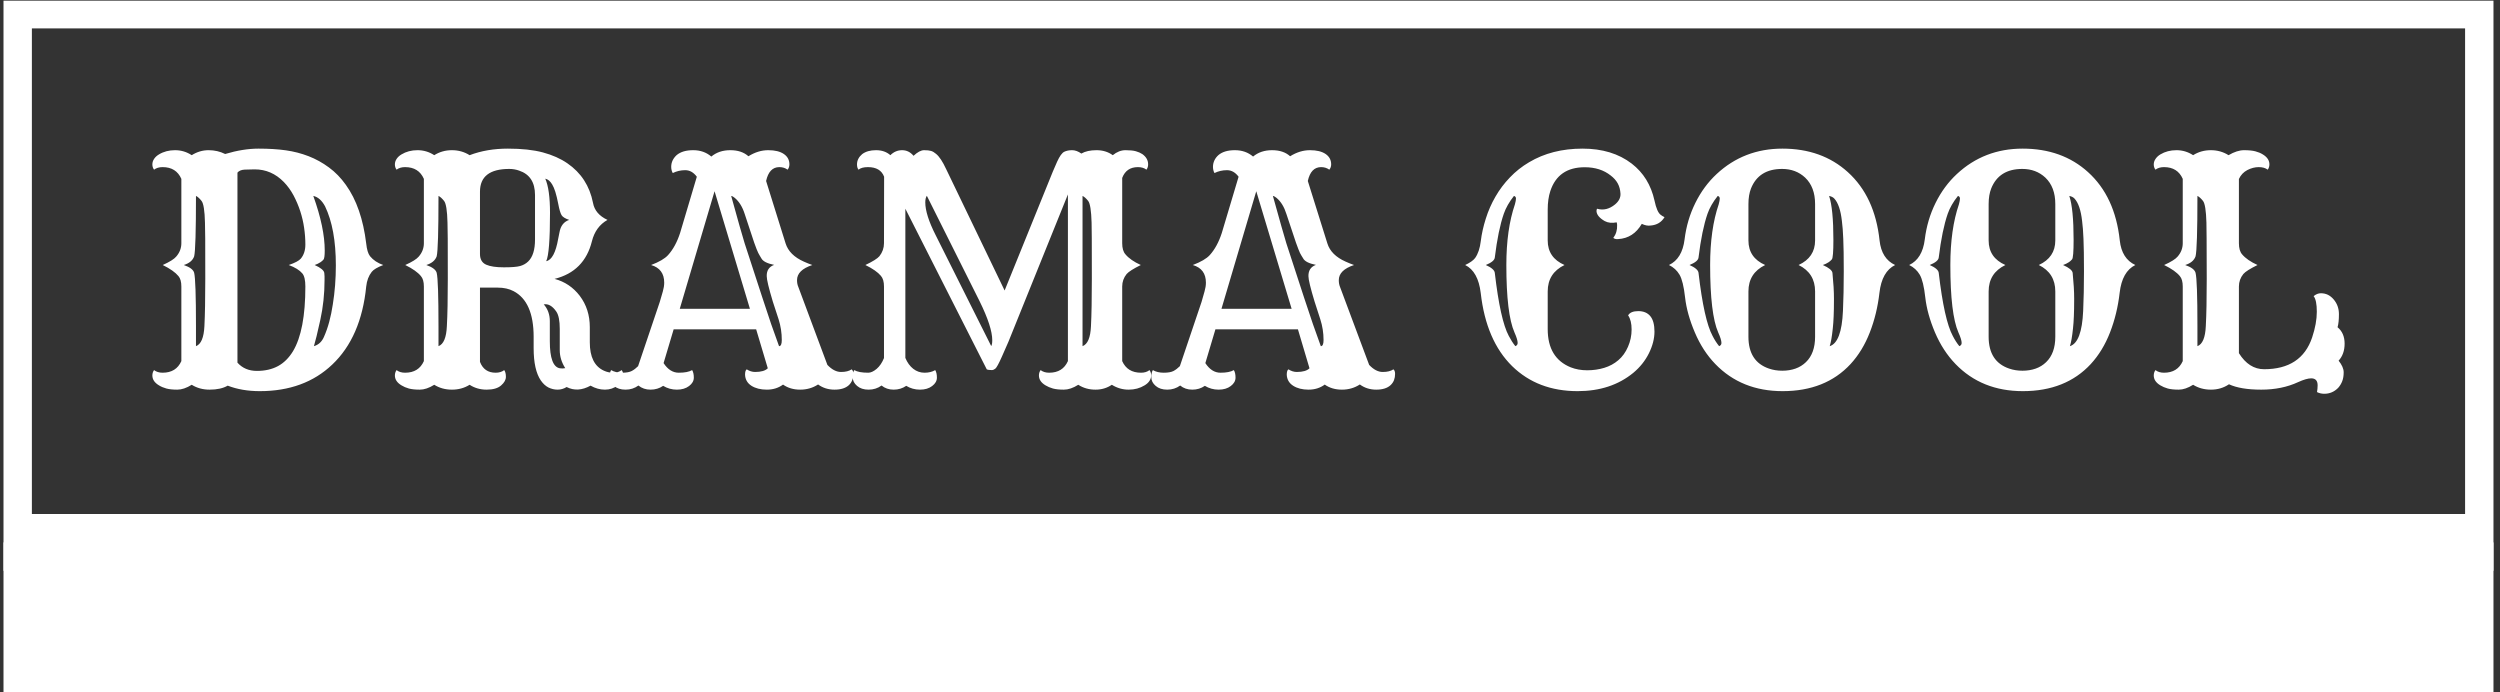 <svg xmlns="http://www.w3.org/2000/svg" version="1.1" xmlns:xlink="http://www.w3.org/1999/xlink" xmlns:svgjs="http://svgjs.dev/svgjs" width="1000" height="277" viewBox="0 0 1000 277"><rect x="0" y="0" width="1000" height="277" fill="#333333" stroke="none"/><g transform="matrix(1,0,0,1,-0.606,0.277)"><svg viewBox="0 0 396 110" data-background-color="#000000" preserveAspectRatio="xMidYMid meet" height="277" width="1000" xmlns="http://www.w3.org/2000/svg" xmlns:xlink="http://www.w3.org/1999/xlink"><g id="tight-bounds" transform="matrix(1,0,0,1,0.24,-0.11)"><svg viewBox="0 0 395.52 110.22" height="110.22" width="395.52"><g><svg viewBox="0 0 395.52 110.22" height="110.22" width="395.52"><g><svg viewBox="0 0 395.52 110.22" height="110.22" width="395.52"><g><svg viewBox="0 0 395.52 110.22" height="110.22" width="395.52"><g><rect width="395.52" height="86.155" fill="none" stroke-width="9.018" stroke="#ffffff" data-fill-palette-color="none" data-stroke-palette-color="tertiary"></rect><rect width="395.52" height="24.065" y="86.155" fill="#ffffff" data-fill-palette-color="tertiary"></rect></g><g><svg viewBox="0 0 395.52 86.155" height="86.155" width="395.52"><g transform="matrix(1,0,0,1,23.608,23.608)"><svg width="348.305" viewBox="1.83 -38.09 350.91 39.24" height="38.94" data-palette-color="#ffffff"><path d="M10.99 0.49L10.99 0.49Q9.38 0.49 8.13-0.29L8.13-0.29Q6.88 0.49 5.82 0.49 4.76 0.49 4.08 0.31 3.39 0.12 2.88-0.2L2.88-0.2Q1.83-0.83 1.83-1.78L1.83-1.78Q1.83-2.27 2.1-2.64L2.1-2.64Q2.64-2.22 3.47-2.22L3.47-2.22Q5.64-2.22 6.47-4.08L6.47-4.08 6.47-16.02Q6.47-17.14 6.01-17.68L6.01-17.68Q5.27-18.58 3.49-19.46L3.49-19.46Q5.15-20.21 5.64-20.8L5.64-20.8Q6.47-21.75 6.47-22.95L6.47-22.95 6.47-33.25Q5.64-35.13 3.47-35.13L3.47-35.13Q2.64-35.13 2.1-34.72L2.1-34.72Q1.83-35.08 1.83-35.56 1.83-36.04 2.11-36.45 2.39-36.87 2.88-37.16L2.88-37.16Q4-37.84 5.46-37.84 6.91-37.84 8.13-37.04L8.13-37.04Q9.4-37.84 10.83-37.84 12.26-37.84 13.48-37.23L13.48-37.23Q16.36-38.09 18.82-38.09 21.29-38.09 23.19-37.82 25.1-37.55 26.83-36.88 28.56-36.21 30.09-35.08 31.62-33.96 32.81-32.28L32.81-32.28Q35.35-28.74 36.06-22.9L36.06-22.9Q36.21-21.46 36.67-20.87L36.67-20.87Q37.45-19.92 38.79-19.46L38.79-19.46Q37.38-18.92 36.94-18.36L36.94-18.36Q36.21-17.43 36.06-16.02L36.06-16.02Q35.25-7.91 30.62-3.52L30.62-3.52Q26.15 0.73 19.02 0.73L19.02 0.73Q16.16 0.73 13.89-0.15L13.89-0.15Q12.79 0.49 10.99 0.49ZM15.45-34.25L15.45-3.83Q16.63-2.51 18.57-2.51 20.51-2.51 21.94-3.28 23.36-4.05 24.34-5.66L24.34-5.66Q26.32-8.96 26.32-16.02L26.32-16.02Q26.32-17.55 25.83-18.12L25.83-18.12Q25.17-18.9 23.66-19.46L23.66-19.46Q25.15-19.97 25.59-20.48L25.59-20.48Q26.32-21.36 26.32-22.72 26.32-24.07 26.12-25.42 25.93-26.76 25.5-28.08 25.07-29.39 24.43-30.6 23.78-31.81 22.88-32.74L22.88-32.74Q20.9-34.77 18.21-34.77L18.21-34.77Q17.38-34.77 16.6-34.73 15.82-34.69 15.45-34.25L15.45-34.25ZM27.59-30.52L27.59-30.52Q29.42-25.42 29.42-21.78L29.42-21.78Q29.42-20.53 29.21-20.31 29-20.09 28.76-19.92L28.76-19.92Q28.32-19.63 27.81-19.46L27.81-19.46Q29.27-18.8 29.35-18.19L29.35-18.19Q29.39-17.92 29.39-17.65L29.39-17.65 29.39-17.04Q29.39-13.75 28.71-10.66 28.03-7.57 27.69-6.47L27.69-6.47Q28.78-6.79 29.28-7.92 29.79-9.06 30.14-10.36 30.49-11.67 30.71-13.13L30.71-13.13Q31.2-16.14 31.2-19.41L31.2-19.41Q31.2-25.27 29.47-28.86L29.47-28.86Q28.71-30.27 27.59-30.52ZM8.81-9.64L8.81-6.47Q10.03-6.93 10.16-9.67L10.16-9.67Q10.3-12.4 10.3-17.24 10.3-22.07 10.29-23.67 10.28-25.27 10.25-26.25L10.25-26.25Q10.18-29.13 9.7-29.72 9.23-30.32 8.81-30.52L8.81-30.52Q8.81-22.02 8.52-20.85L8.52-20.85Q8.18-19.87 6.86-19.46L6.86-19.46Q8.33-18.95 8.52-18.21L8.52-18.21Q8.81-17.04 8.81-9.64L8.81-9.64ZM52.61-0.29L52.61-0.29Q51.36 0.49 49.78 0.49 48.19 0.49 46.95-0.29L46.95-0.29Q45.7 0.49 44.64 0.49 43.58 0.49 42.89 0.31 42.21 0.12 41.7-0.2L41.7-0.2Q40.65-0.83 40.65-1.78L40.65-1.78Q40.65-2.27 40.92-2.64L40.92-2.64Q41.45-2.22 42.28-2.22L42.28-2.22Q44.46-2.22 45.29-4.08L45.29-4.08 45.29-16.02Q45.29-17.14 44.82-17.68L44.82-17.68Q44.09-18.58 42.31-19.46L42.31-19.46Q43.97-20.21 44.46-20.8L44.46-20.8Q45.29-21.75 45.29-22.95L45.29-22.95 45.29-33.25Q44.46-35.13 42.28-35.13L42.28-35.13Q41.45-35.13 40.92-34.72L40.92-34.72Q40.65-35.08 40.65-35.56 40.65-36.04 40.93-36.45 41.21-36.87 41.7-37.16L41.7-37.16Q42.82-37.84 44.27-37.84 45.73-37.84 46.95-37.04L46.95-37.04Q48.22-37.84 49.78-37.84 51.34-37.84 52.61-37.04L52.61-37.04Q55.37-38.09 58.73-38.09 62.08-38.09 64.35-37.48 66.62-36.87 68.26-35.74L68.26-35.74Q71.56-33.47 72.36-29.42L72.36-29.42Q72.68-27.61 74.68-26.68L74.68-26.68Q72.78-25.61 72.19-23.27L72.19-23.27Q70.99-18.43 66.21-17.24L66.21-17.24Q68.67-16.58 70.24-14.53L70.24-14.53Q71.85-12.4 71.85-9.52L71.85-9.52 71.85-7.08Q71.85-3.56 74.12-2.54L74.12-2.54Q74.8-2.22 75.61-2.22 76.41-2.22 76.95-2.64L76.95-2.64Q77.22-2.27 77.22-1.79 77.22-1.32 76.98-0.9 76.73-0.49 76.32-0.2L76.32-0.2Q75.44 0.49 74.27 0.49 73.09 0.49 71.97-0.15L71.97-0.15Q69.92 0.98 68.14 0.07L68.14 0.07Q67.45 0.49 66.7 0.49 65.94 0.49 65.24 0.15 64.55-0.2 64.01-0.98L64.01-0.98Q62.86-2.66 62.86-6.15L62.86-6.15 62.86-7.96Q62.86-13.6 59.64-15.28L59.64-15.28Q58.57-15.84 57.13-15.84L57.13-15.84 54.27-15.84 54.27-3.96Q54.93-2.22 56.78-2.22L56.78-2.22Q57.61-2.22 58.15-2.64L58.15-2.64Q58.42-2.27 58.42-1.56 58.42-0.85 57.65-0.18 56.88 0.49 55.34 0.49 53.81 0.49 52.61-0.29ZM58.96-34.84L58.96-34.84Q54.27-34.84 54.27-31.2L54.27-31.2 54.27-21.22Q54.27-19.95 55.27-19.51L55.27-19.51Q56.22-19.09 58.09-19.09 59.96-19.09 60.7-19.3 61.45-19.51 61.98-20.02L61.98-20.02Q63.08-21.07 63.08-23.54L63.08-23.54 63.08-30.66Q63.08-33.72 60.54-34.57L60.54-34.57Q59.79-34.84 58.96-34.84ZM64.72-33.28L64.72-33.28Q65.48-31.57 65.48-27.81L65.48-27.81Q65.48-21.34 64.87-20.07L64.87-20.07Q66.21-20.34 66.79-23.66L66.79-23.66 66.99-24.66Q67.26-26.25 68.55-26.68L68.55-26.68Q67.6-27 67.33-27.44L67.33-27.44Q67.04-27.95 66.81-29.19 66.57-30.42 66.33-31.18 66.09-31.93 65.82-32.37L65.82-32.37Q65.35-33.15 64.72-33.28ZM47.63-9.64L47.63-6.47Q48.85-6.93 48.97-9.67L48.97-9.67Q49.12-12.4 49.12-17.24 49.12-22.07 49.11-23.67 49.09-25.27 49.07-26.25L49.07-26.25Q49-29.13 48.52-29.72 48.04-30.32 47.63-30.52L47.63-30.52Q47.63-22.02 47.34-20.85L47.34-20.85Q46.99-19.87 45.68-19.46L45.68-19.46Q47.14-18.95 47.34-18.21L47.34-18.21Q47.63-17.04 47.63-9.64L47.63-9.64ZM64.48-13.16L64.48-13.16Q65.45-12.06 65.45-10.47L65.45-10.47 65.45-7.25Q65.45-3.2 67.06-2.93L67.06-2.93Q67.5-2.86 67.92-2.95L67.92-2.95Q67.04-4.32 67.04-5.83L67.04-5.83 67.04-9.25Q67.04-11.18 66.5-11.99L66.5-11.99Q65.57-13.35 64.48-13.16ZM79.63-0.17L79.63-0.17Q78.73 0.49 77.57 0.49 76.41 0.49 75.72-0.11 75.02-0.71 75.02-1.49 75.02-2.27 75.26-2.64L75.26-2.64Q75.97-2.22 77.01-2.22 78.05-2.22 78.57-2.5 79.1-2.78 79.58-3.27L79.58-3.27 83.05-13.55 83.54-15.23Q83.76-15.99 83.76-16.63L83.76-16.63Q83.76-18.85 81.66-19.46L81.66-19.46Q83.59-20.19 84.37-21.04L84.37-21.04Q85.59-22.39 86.3-24.58L86.3-24.58 88.98-33.59Q88.2-34.64 87.13-34.64 86.05-34.64 85.13-34.18L85.13-34.18Q84.88-34.62 84.88-35.17 84.88-35.72 85.11-36.21 85.35-36.69 85.76-37.06L85.76-37.06Q86.69-37.84 88.4-37.84 90.11-37.84 91.3-36.82L91.3-36.82Q92.52-37.84 94.34-37.84 96.16-37.84 97.24-36.87L97.24-36.87Q98.8-37.84 100.41-37.84 102.02-37.84 102.91-37.23 103.8-36.62 103.8-35.57L103.8-35.57Q103.8-35.08 103.51-34.72L103.51-34.72Q102.95-35.13 102.19-35.13L102.19-35.13Q100.56-35.13 100.07-32.91L100.07-32.91 103.19-22.92Q103.78-21.04 106.12-20L106.12-20Q106.78-19.7 107.47-19.46L107.47-19.46Q105.02-18.65 105.02-17.04L105.02-17.04Q105.02-16.43 105.22-15.97L105.22-15.97 109.88-3.47Q110.96-2.34 112.06-2.34 113.15-2.34 113.76-2.76L113.76-2.76Q114.03-2.56 114.03-2.03 114.03-1.49 113.86-1.04 113.69-0.59 113.33-0.24L113.33-0.24Q112.54 0.49 111.03 0.49 109.52 0.49 108.39-0.34L108.39-0.34Q107.12 0.49 105.52 0.49 103.93 0.49 102.78-0.32L102.78-0.32Q101.68 0.49 100.19 0.49 98.7 0.49 97.72-0.13 96.75-0.76 96.7-1.9L96.7-1.9Q96.7-2.59 96.97-2.76L96.97-2.76Q97.63-2.34 98.31-2.34L98.31-2.34Q99.75-2.34 100.34-2.93L100.34-2.93 98.48-9.16 85.27-9.16 83.66-3.76Q84.66-2.22 86.09-2.22 87.52-2.22 88.23-2.64L88.23-2.64Q88.5-2.2 88.5-1.43 88.5-0.66 87.74-0.09 86.98 0.49 85.79 0.49 84.59 0.49 83.59-0.12L83.59-0.12Q82.71 0.49 81.57 0.49 80.44 0.49 79.63-0.17ZM86.25-12.45L97.48-12.45 91.82-31.27 86.25-12.45ZM100.87-10.03L102.14-6.47Q102.58-6.47 102.58-7.45L102.58-7.45Q102.58-9.16 102.07-10.77L102.07-10.77 101.14-13.62Q100.17-16.85 100.17-17.68L100.17-17.68Q100.14-19.04 101.36-19.48L101.36-19.48Q99.68-19.82 99.31-20.53L99.31-20.53Q99.14-20.83 99.03-21 98.92-21.17 98.81-21.4 98.7-21.63 98.55-22 98.41-22.36 98.16-23.05L98.16-23.05 96.65-27.61Q96.11-29.32 95.06-30.2L95.06-30.2Q94.75-30.47 94.48-30.52L94.48-30.52Q96.11-24.61 96.63-22.95L96.63-22.95Q100.17-12.06 100.87-10.03L100.87-10.03ZM109.39-4.13L109.35-4.27 109.39-4.13ZM118.55-0.17L118.55-0.17Q117.64 0.49 116.48 0.49 115.32 0.49 114.63-0.11 113.93-0.71 113.93-1.49 113.93-2.27 114.18-2.64L114.18-2.64Q114.89-2.22 116.42-2.22L116.42-2.22Q117.03-2.22 117.77-2.84 118.5-3.47 118.94-4.57L118.94-4.57 118.94-16.02Q118.94-17.16 118.45-17.72L118.45-17.72Q117.72-18.6 115.96-19.46L115.96-19.46Q117.74-20.31 118.21-20.87L118.21-20.87Q118.94-21.8 118.94-22.95L118.94-22.95 118.96-33.59Q118.38-35.13 116.37-35.13L116.37-35.13Q115.35-35.13 114.86-34.72L114.86-34.72Q114.62-35.03 114.62-35.55 114.62-36.06 114.84-36.47 115.06-36.89 115.45-37.21L115.45-37.21Q116.28-37.84 117.67-37.84 119.06-37.84 119.96-37.04L119.96-37.04Q120.77-37.84 121.84-37.84 122.92-37.84 123.67-36.94L123.67-36.94Q124.63-37.84 125.36-37.84 126.09-37.84 126.48-37.72 126.87-37.6 127.26-37.26L127.26-37.26Q128.04-36.65 128.9-34.79L128.9-34.79 138.25-15.38 145.96-34.4 146.65-35.99Q147.26-37.33 147.8-37.59 148.33-37.84 149.05-37.84 149.77-37.84 150.53-37.3L150.53-37.3Q151.46-37.84 152.96-37.84 154.46-37.84 155.56-37.04L155.56-37.04Q156.54-37.84 157.6-37.84 158.66-37.84 159.26-37.67 159.86-37.5 160.3-37.21L160.3-37.21Q161.22-36.55 161.22-35.57L161.22-35.57Q161.22-35.08 160.95-34.72L160.95-34.72Q160.42-35.13 159.59-35.13L159.59-35.13Q157.73-35.13 157.07-33.4L157.07-33.4 157.07-22.95Q157.07-21.75 157.59-21.17L157.59-21.17Q158.39-20.21 160.05-19.46L160.05-19.46Q158.27-18.58 157.78-18.02L157.78-18.02Q157.07-17.14 157.07-16.02L157.07-16.02 157.07-4.08Q157.9-2.22 160.08-2.22L160.08-2.22Q160.91-2.22 161.44-2.64L161.44-2.64Q161.71-2.27 161.71-1.79 161.71-1.32 161.43-0.9 161.15-0.49 160.66-0.2L160.66-0.2Q159.54 0.49 158.1 0.49 156.66 0.49 155.41-0.29L155.41-0.29Q154.26 0.49 152.8 0.49L152.8 0.49Q151.24 0.49 150.04-0.29L150.04-0.29Q148.8 0.49 147.73 0.49 146.67 0.49 145.99 0.31 145.31 0.12 144.79-0.2L144.79-0.2Q143.74-0.83 143.74-1.78L143.74-1.78Q143.74-2.27 144.01-2.64L144.01-2.64Q144.55-2.22 145.38-2.22L145.38-2.22Q147.55-2.22 148.38-4.08L148.38-4.08 148.38-30.76 138.86-7.18 137.81-4.79Q137.05-3.08 136.75-2.86 136.44-2.64 136.25-2.64L136.25-2.64Q135.64-2.64 135.39-2.76L135.39-2.76 122.36-28.47 122.36-4.59Q122.82-3.47 123.63-2.84 124.43-2.22 125.43-2.22 126.43-2.22 127.14-2.64L127.14-2.64Q127.41-2.2 127.41-1.43 127.41-0.66 126.65-0.09 125.9 0.49 124.7 0.49 123.5 0.49 122.5-0.12L122.5-0.12Q121.62 0.49 120.49 0.49 119.35 0.49 118.55-0.17ZM134.25-13.65L125.8-30.54Q125.55-30.18 125.55-29.49L125.55-29.49Q125.55-27.51 127.21-24.24L127.21-24.24 136.1-6.49Q136.27-6.71 136.27-7.42L136.27-7.42Q136.27-9.55 134.25-13.65L134.25-13.65ZM150.72-30.52L150.72-6.47Q151.95-6.93 152.07-9.67L152.07-9.67Q152.21-12.4 152.21-17.24 152.21-22.07 152.2-23.67 152.19-25.27 152.17-26.25L152.17-26.25Q152.09-29.13 151.62-29.72 151.14-30.32 150.72-30.52L150.72-30.52ZM122.04-5.86L122.01-6.15Q122.01-5.96 122.04-5.86L122.04-5.86ZM119.26-5.86L119.28-6.15Q119.26-6.05 119.26-5.86L119.26-5.86ZM166.35-0.17L166.35-0.17Q165.44 0.49 164.28 0.49 163.12 0.49 162.43-0.11 161.73-0.71 161.73-1.49 161.73-2.27 161.98-2.64L161.98-2.64Q162.69-2.22 163.72-2.22 164.76-2.22 165.29-2.5 165.81-2.78 166.3-3.27L166.3-3.27 169.77-13.55 170.25-15.23Q170.47-15.99 170.47-16.63L170.47-16.63Q170.47-18.85 168.37-19.46L168.37-19.46Q170.3-20.19 171.08-21.04L171.08-21.04Q172.3-22.39 173.01-24.58L173.01-24.58 175.7-33.59Q174.92-34.64 173.84-34.64 172.77-34.64 171.84-34.18L171.84-34.18Q171.6-34.62 171.6-35.17 171.6-35.72 171.83-36.21 172.06-36.69 172.48-37.06L172.48-37.06Q173.4-37.84 175.11-37.84 176.82-37.84 178.02-36.82L178.02-36.82Q179.24-37.84 181.06-37.84 182.88-37.84 183.95-36.87L183.95-36.87Q185.51-37.84 187.12-37.84 188.74-37.84 189.63-37.23 190.52-36.62 190.52-35.57L190.52-35.57Q190.52-35.08 190.22-34.72L190.22-34.72Q189.66-35.13 188.91-35.13L188.91-35.13Q187.27-35.13 186.78-32.91L186.78-32.91 189.91-22.92Q190.49-21.04 192.84-20L192.84-20Q193.5-19.7 194.18-19.46L194.18-19.46Q191.74-18.65 191.74-17.04L191.74-17.04Q191.74-16.43 191.93-15.97L191.93-15.97 196.6-3.47Q197.67-2.34 198.77-2.34 199.87-2.34 200.48-2.76L200.48-2.76Q200.75-2.56 200.75-2.03 200.75-1.49 200.58-1.04 200.41-0.59 200.04-0.24L200.04-0.24Q199.26 0.49 197.74 0.49 196.23 0.49 195.11-0.34L195.11-0.34Q193.84 0.49 192.24 0.49 190.64 0.49 189.49-0.32L189.49-0.32Q188.39 0.49 186.9 0.49 185.41 0.49 184.44-0.13 183.46-0.76 183.41-1.9L183.41-1.9Q183.41-2.59 183.68-2.76L183.68-2.76Q184.34-2.34 185.02-2.34L185.02-2.34Q186.46-2.34 187.05-2.93L187.05-2.93 185.2-9.16 171.99-9.16 170.38-3.76Q171.38-2.22 172.8-2.22 174.23-2.22 174.94-2.64L174.94-2.64Q175.21-2.2 175.21-1.43 175.21-0.66 174.45-0.09 173.7 0.49 172.5 0.49 171.3 0.49 170.3-0.12L170.3-0.12Q169.42 0.49 168.29 0.49 167.15 0.49 166.35-0.17ZM172.96-12.45L184.19-12.45 178.53-31.27 172.96-12.45ZM187.59-10.03L188.86-6.47Q189.3-6.47 189.3-7.45L189.3-7.45Q189.3-9.16 188.78-10.77L188.78-10.77 187.86-13.62Q186.88-16.85 186.88-17.68L186.88-17.68Q186.86-19.04 188.08-19.48L188.08-19.48Q186.39-19.82 186.03-20.53L186.03-20.53Q185.85-20.83 185.74-21 185.63-21.17 185.52-21.4 185.41-21.63 185.27-22 185.12-22.36 184.88-23.05L184.88-23.05 183.36-27.61Q182.83-29.32 181.78-30.2L181.78-30.2Q181.46-30.47 181.19-30.52L181.19-30.52Q182.83-24.61 183.34-22.95L183.34-22.95Q186.88-12.06 187.59-10.03L187.59-10.03ZM196.11-4.13L196.06-4.27 196.11-4.13ZM236.48-4.22Q237.46-5.05 238.03-6.37 238.61-7.69 238.61-9.14 238.61-10.6 238.05-11.4L238.05-11.4Q238.44-12.08 239.68-12.08 240.93-12.08 241.6-11.28 242.27-10.47 242.27-8.8 242.27-7.13 241.38-5.33 240.49-3.54 238.88-2.2L238.88-2.2Q235.31 0.73 229.97 0.73L229.97 0.73Q223.59 0.73 219.49-3.27L219.49-3.27Q215.32-7.37 214.46-14.97L214.46-14.97Q214.05-18.43 211.97-19.46L211.97-19.46Q213.12-20 213.56-20.58L213.56-20.58Q214.27-21.58 214.47-23.3 214.68-25.02 215.27-26.88 215.85-28.74 216.82-30.41 217.78-32.08 219.13-33.48 220.47-34.89 222.2-35.91L222.2-35.91Q225.86-38.09 230.75-38.09L230.75-38.09Q235.51-38.09 238.63-35.69L238.63-35.69Q241.44-33.52 242.27-29.79L242.27-29.79Q242.66-27.93 243.27-27.49L243.27-27.49Q243.52-27.29 243.88-27.12L243.88-27.12Q243.15-25.9 241.66-25.78L241.66-25.78Q241-25.68 240.24-26.05L240.24-26.05Q238.9-23.75 236.46-23.61L236.46-23.61Q235.95-23.56 235.68-23.8L235.68-23.8Q236.34-24.68 236.29-25.85L236.29-25.85Q236.29-26.07 236.22-26.29L236.22-26.29Q235.09-26.07 234.31-26.49L234.31-26.49Q233.04-27.22 232.99-28.08L232.99-28.08Q232.99-28.27 233.07-28.47L233.07-28.47Q234.58-28.03 235.95-29.15L235.95-29.15Q236.87-29.91 236.83-30.86 236.78-31.81 236.39-32.52 236-33.23 235.26-33.79L235.26-33.79Q233.6-35.11 231.11-35.11L231.11-35.11Q226.86-35.11 225.6-31.3L225.6-31.3Q225.18-30.03 225.18-28.32L225.18-28.32 225.18-23.39Q225.18-20.63 227.87-19.46L227.87-19.46Q225.18-18.16 225.18-15.23L225.18-15.23 225.18-9.2Q225.18-4.57 228.87-3.08L228.87-3.08Q230.06-2.61 231.5-2.61 232.94-2.61 234.23-3 235.51-3.39 236.48-4.22ZM220-6.47L220-6.47Q220.37-6.62 220.37-6.98L220.37-6.98Q220.37-7.52 219.86-8.67L219.86-8.67Q218.56-11.62 218.56-19.46L218.56-19.46Q218.56-25.17 219.93-29.17L219.93-29.17Q220.1-29.79 220.1-30.1 220.1-30.42 219.78-30.52L219.78-30.52Q218.64-29.08 218.15-27.66L218.15-27.66Q217.25-25.07 216.71-20.65L216.71-20.65Q216.64-20.02 215.27-19.46L215.27-19.46Q216.64-18.85 216.71-18.21L216.71-18.21Q217.59-10.64 218.95-8.11L218.95-8.11Q219.42-7.2 220-6.47ZM252.01-3.61Q249.98-5.71 248.73-8.67 247.47-11.62 247.17-14.26 246.88-16.89 246.28-17.91 245.69-18.92 244.59-19.46L244.59-19.46Q246.71-20.46 247.09-23.57 247.47-26.68 248.81-29.39 250.15-32.1 252.23-34.03L252.23-34.03Q256.6-38.09 262.75-38.09L262.75-38.09Q269.07-38.09 273.22-34.33L273.22-34.33Q277.55-30.42 278.3-23.39L278.3-23.39Q278.62-20.46 280.79-19.46L280.79-19.46Q278.67-18.41 278.28-15.01 277.89-11.62 276.74-8.67 275.59-5.71 273.66-3.61L273.66-3.61Q269.64 0.73 262.78 0.73L262.78 0.73Q256.21 0.73 252.01-3.61L252.01-3.61ZM259.99-19.46L259.99-19.46Q257.31-18.16 257.31-15.23L257.31-15.23 257.31-7.98Q257.31-4 260.6-2.88L260.6-2.88Q261.58-2.54 262.73-2.54 263.87-2.54 264.84-2.88 265.8-3.22 266.51-3.91L266.51-3.91Q267.98-5.32 267.98-7.98L267.98-7.98 267.98-15.23Q267.98-18.16 265.34-19.46L265.34-19.46Q267.98-20.68 267.98-23.39L267.98-23.39 267.98-29.22Q267.98-31.93 266.39-33.45L266.39-33.45Q264.9-34.84 262.7-34.84L262.7-34.84Q258.97-34.84 257.72-31.71L257.72-31.71Q257.31-30.66 257.31-29.22L257.31-29.22 257.31-23.39Q257.31-20.63 259.99-19.46ZM270.22-30.52L270.22-30.52Q270.91-28.47 270.91-23.46L270.91-23.46Q270.91-20.63 270.66-20.36 270.42-20.09 270.17-19.92L270.17-19.92Q269.73-19.63 269.22-19.46L269.22-19.46Q270.69-18.8 270.76-18.19L270.76-18.19Q271-15.8 271-14.05 271-12.3 270.95-11.24 270.91-10.18 270.81-9.28L270.81-9.28Q270.61-7.35 270.32-6.47L270.32-6.47Q272.22-7.06 272.44-12.11L272.44-12.11Q272.57-14.94 272.57-18.42 272.57-21.9 272.49-23.65 272.42-25.39 272.27-26.51L272.27-26.51Q271.98-29.1 271.05-30.1L271.05-30.1Q270.78-30.4 270.22-30.52ZM252.62-6.47L252.62-6.47Q252.99-6.62 252.99-6.98L252.99-6.98Q252.99-7.52 252.47-8.67L252.47-8.67Q251.18-11.62 251.18-19.46L251.18-19.46Q251.18-25.17 252.55-29.17L252.55-29.17Q252.72-29.79 252.72-30.1 252.72-30.42 252.4-30.52L252.4-30.52Q251.25-29.08 250.76-27.66L250.76-27.66Q249.86-25.07 249.32-20.65L249.32-20.65Q249.25-20.02 247.88-19.46L247.88-19.46Q249.25-18.85 249.32-18.21L249.32-18.21Q250.2-10.64 251.57-8.11L251.57-8.11Q252.03-7.2 252.62-6.47ZM290.46-3.61Q288.43-5.71 287.17-8.67 285.92-11.62 285.62-14.26 285.33-16.89 284.73-17.91 284.14-18.92 283.04-19.46L283.04-19.46Q285.16-20.46 285.54-23.57 285.92-26.68 287.26-29.39 288.6-32.1 290.68-34.03L290.68-34.03Q295.05-38.09 301.2-38.09L301.2-38.09Q307.52-38.09 311.67-34.33L311.67-34.33Q316-30.42 316.75-23.39L316.75-23.39Q317.07-20.46 319.24-19.46L319.24-19.46Q317.12-18.41 316.73-15.01 316.34-11.62 315.19-8.67 314.04-5.71 312.11-3.61L312.11-3.61Q308.09 0.73 301.23 0.73L301.23 0.73Q294.66 0.73 290.46-3.61L290.46-3.61ZM298.44-19.46L298.44-19.46Q295.76-18.16 295.76-15.23L295.76-15.23 295.76-7.98Q295.76-4 299.05-2.88L299.05-2.88Q300.03-2.54 301.18-2.54 302.32-2.54 303.29-2.88 304.25-3.22 304.96-3.91L304.96-3.91Q306.43-5.32 306.43-7.98L306.43-7.98 306.43-15.23Q306.43-18.16 303.79-19.46L303.79-19.46Q306.43-20.68 306.43-23.39L306.43-23.39 306.43-29.22Q306.43-31.93 304.84-33.45L304.84-33.45Q303.35-34.84 301.15-34.84L301.15-34.84Q297.42-34.84 296.17-31.71L296.17-31.71Q295.76-30.66 295.76-29.22L295.76-29.22 295.76-23.39Q295.76-20.63 298.44-19.46ZM308.67-30.52L308.67-30.52Q309.36-28.47 309.36-23.46L309.36-23.46Q309.36-20.63 309.11-20.36 308.87-20.09 308.62-19.92L308.62-19.92Q308.18-19.63 307.67-19.46L307.67-19.46Q309.14-18.8 309.21-18.19L309.21-18.19Q309.45-15.8 309.45-14.05 309.45-12.3 309.4-11.24 309.36-10.18 309.26-9.28L309.26-9.28Q309.06-7.35 308.77-6.47L308.77-6.47Q310.67-7.06 310.89-12.11L310.89-12.11Q311.02-14.94 311.02-18.42 311.02-21.9 310.94-23.65 310.87-25.39 310.72-26.51L310.72-26.51Q310.43-29.1 309.5-30.1L309.5-30.1Q309.23-30.4 308.67-30.52ZM291.07-6.47L291.07-6.47Q291.44-6.62 291.44-6.98L291.44-6.98Q291.44-7.52 290.92-8.67L290.92-8.67Q289.63-11.62 289.63-19.46L289.63-19.46Q289.63-25.17 291-29.17L291-29.17Q291.17-29.79 291.17-30.1 291.17-30.42 290.85-30.52L290.85-30.52Q289.7-29.08 289.21-27.66L289.21-27.66Q288.31-25.07 287.77-20.65L287.77-20.65Q287.7-20.02 286.33-19.46L286.33-19.46Q287.7-18.85 287.77-18.21L287.77-18.21Q288.65-10.64 290.02-8.11L290.02-8.11Q290.48-7.2 291.07-6.47ZM331.35 0.49L331.35 0.49Q329.74 0.49 328.49-0.29L328.49-0.29Q327.25 0.49 326.19 0.49 325.12 0.49 324.44 0.31 323.76 0.12 323.24-0.2L323.24-0.2Q322.19-0.83 322.19-1.78L322.19-1.78Q322.19-2.27 322.46-2.64L322.46-2.64Q323-2.22 323.83-2.22L323.83-2.22Q326-2.22 326.83-4.08L326.83-4.08 326.83-16.02Q326.83-17.14 326.37-17.68L326.37-17.68Q325.64-18.58 323.85-19.46L323.85-19.46Q325.51-20.21 326-20.8L326-20.8Q326.83-21.75 326.83-22.95L326.83-22.95 326.83-33.25Q326-35.13 323.83-35.13L323.83-35.13Q323-35.13 322.46-34.72L322.46-34.72Q322.19-35.08 322.19-35.56 322.19-36.04 322.48-36.45 322.76-36.87 323.24-37.16L323.24-37.16Q324.37-37.84 325.82-37.84 327.27-37.84 328.49-37.04L328.49-37.04Q329.76-37.84 331.33-37.84 332.89-37.84 334.16-37.04L334.16-37.04Q335.52-37.84 336.65-37.84 337.77-37.84 338.45-37.66 339.14-37.48 339.65-37.16L339.65-37.16Q340.7-36.52 340.7-35.57L340.7-35.57Q340.7-35.08 340.43-34.72L340.43-34.72Q339.89-35.13 338.99-35.13 338.09-35.13 337.17-34.66 336.26-34.18 335.82-33.23L335.82-33.23 335.82-22.95Q335.82-21.75 336.33-21.17L336.33-21.17Q337.14-20.21 338.8-19.46L338.8-19.46Q337.01-18.58 336.53-18.02L336.53-18.02Q335.82-17.14 335.82-16.02L335.82-16.02 335.82-5.35Q337.43-2.78 339.85-2.78L339.85-2.78Q345.83-2.78 347.54-7.86L347.54-7.86Q348.29-10.11 348.29-11.98 348.29-13.84 347.78-14.48L347.78-14.48Q348.34-14.94 348.94-14.94 349.54-14.94 350.05-14.7 350.56-14.45 350.98-13.96L350.98-13.96Q351.83-12.96 351.83-11.6 351.83-10.23 351.61-9.5L351.61-9.5Q352.74-8.57 352.74-6.88 352.74-5.2 351.78-4.15L351.78-4.15Q352.59-3.13 352.59-2.29 352.59-1.46 352.36-0.87 352.13-0.27 351.71 0.2L351.71 0.2Q350.78 1.15 349.49 1.15L349.49 1.15Q348.85 1.15 348.32 0.88L348.32 0.88Q348.42 0.34 348.42-0.2L348.42-0.2Q348.42-1.32 347.39-1.32L347.39-1.32Q346.63-1.32 345.29-0.71L345.29-0.71Q342.7 0.49 339.39 0.49 336.09 0.49 334.23-0.37L334.23-0.37Q332.96 0.49 331.35 0.49ZM329.18-9.64L329.18-6.47Q330.4-6.93 330.52-9.67L330.52-9.67Q330.67-12.4 330.67-17.24 330.67-22.07 330.65-23.67 330.64-25.27 330.62-26.25L330.62-26.25Q330.54-29.13 330.07-29.72 329.59-30.32 329.18-30.52L329.18-30.52Q329.18-22.02 328.88-20.85L328.88-20.85Q328.54-19.87 327.22-19.46L327.22-19.46Q328.69-18.95 328.88-18.21L328.88-18.21Q329.18-17.04 329.18-9.64L329.18-9.64Z" opacity="1" transform="matrix(1,0,0,1,0,0)" fill="#ffffff" class="undefined-text-0" data-fill-palette-color="primary" id="text-0"></path></svg></g></svg></g></svg></g></svg></g><g></g></svg></g><defs></defs></svg><rect width="395.52" height="110.22" fill="none" stroke="none" visibility="hidden"></rect></g></svg></g></svg>